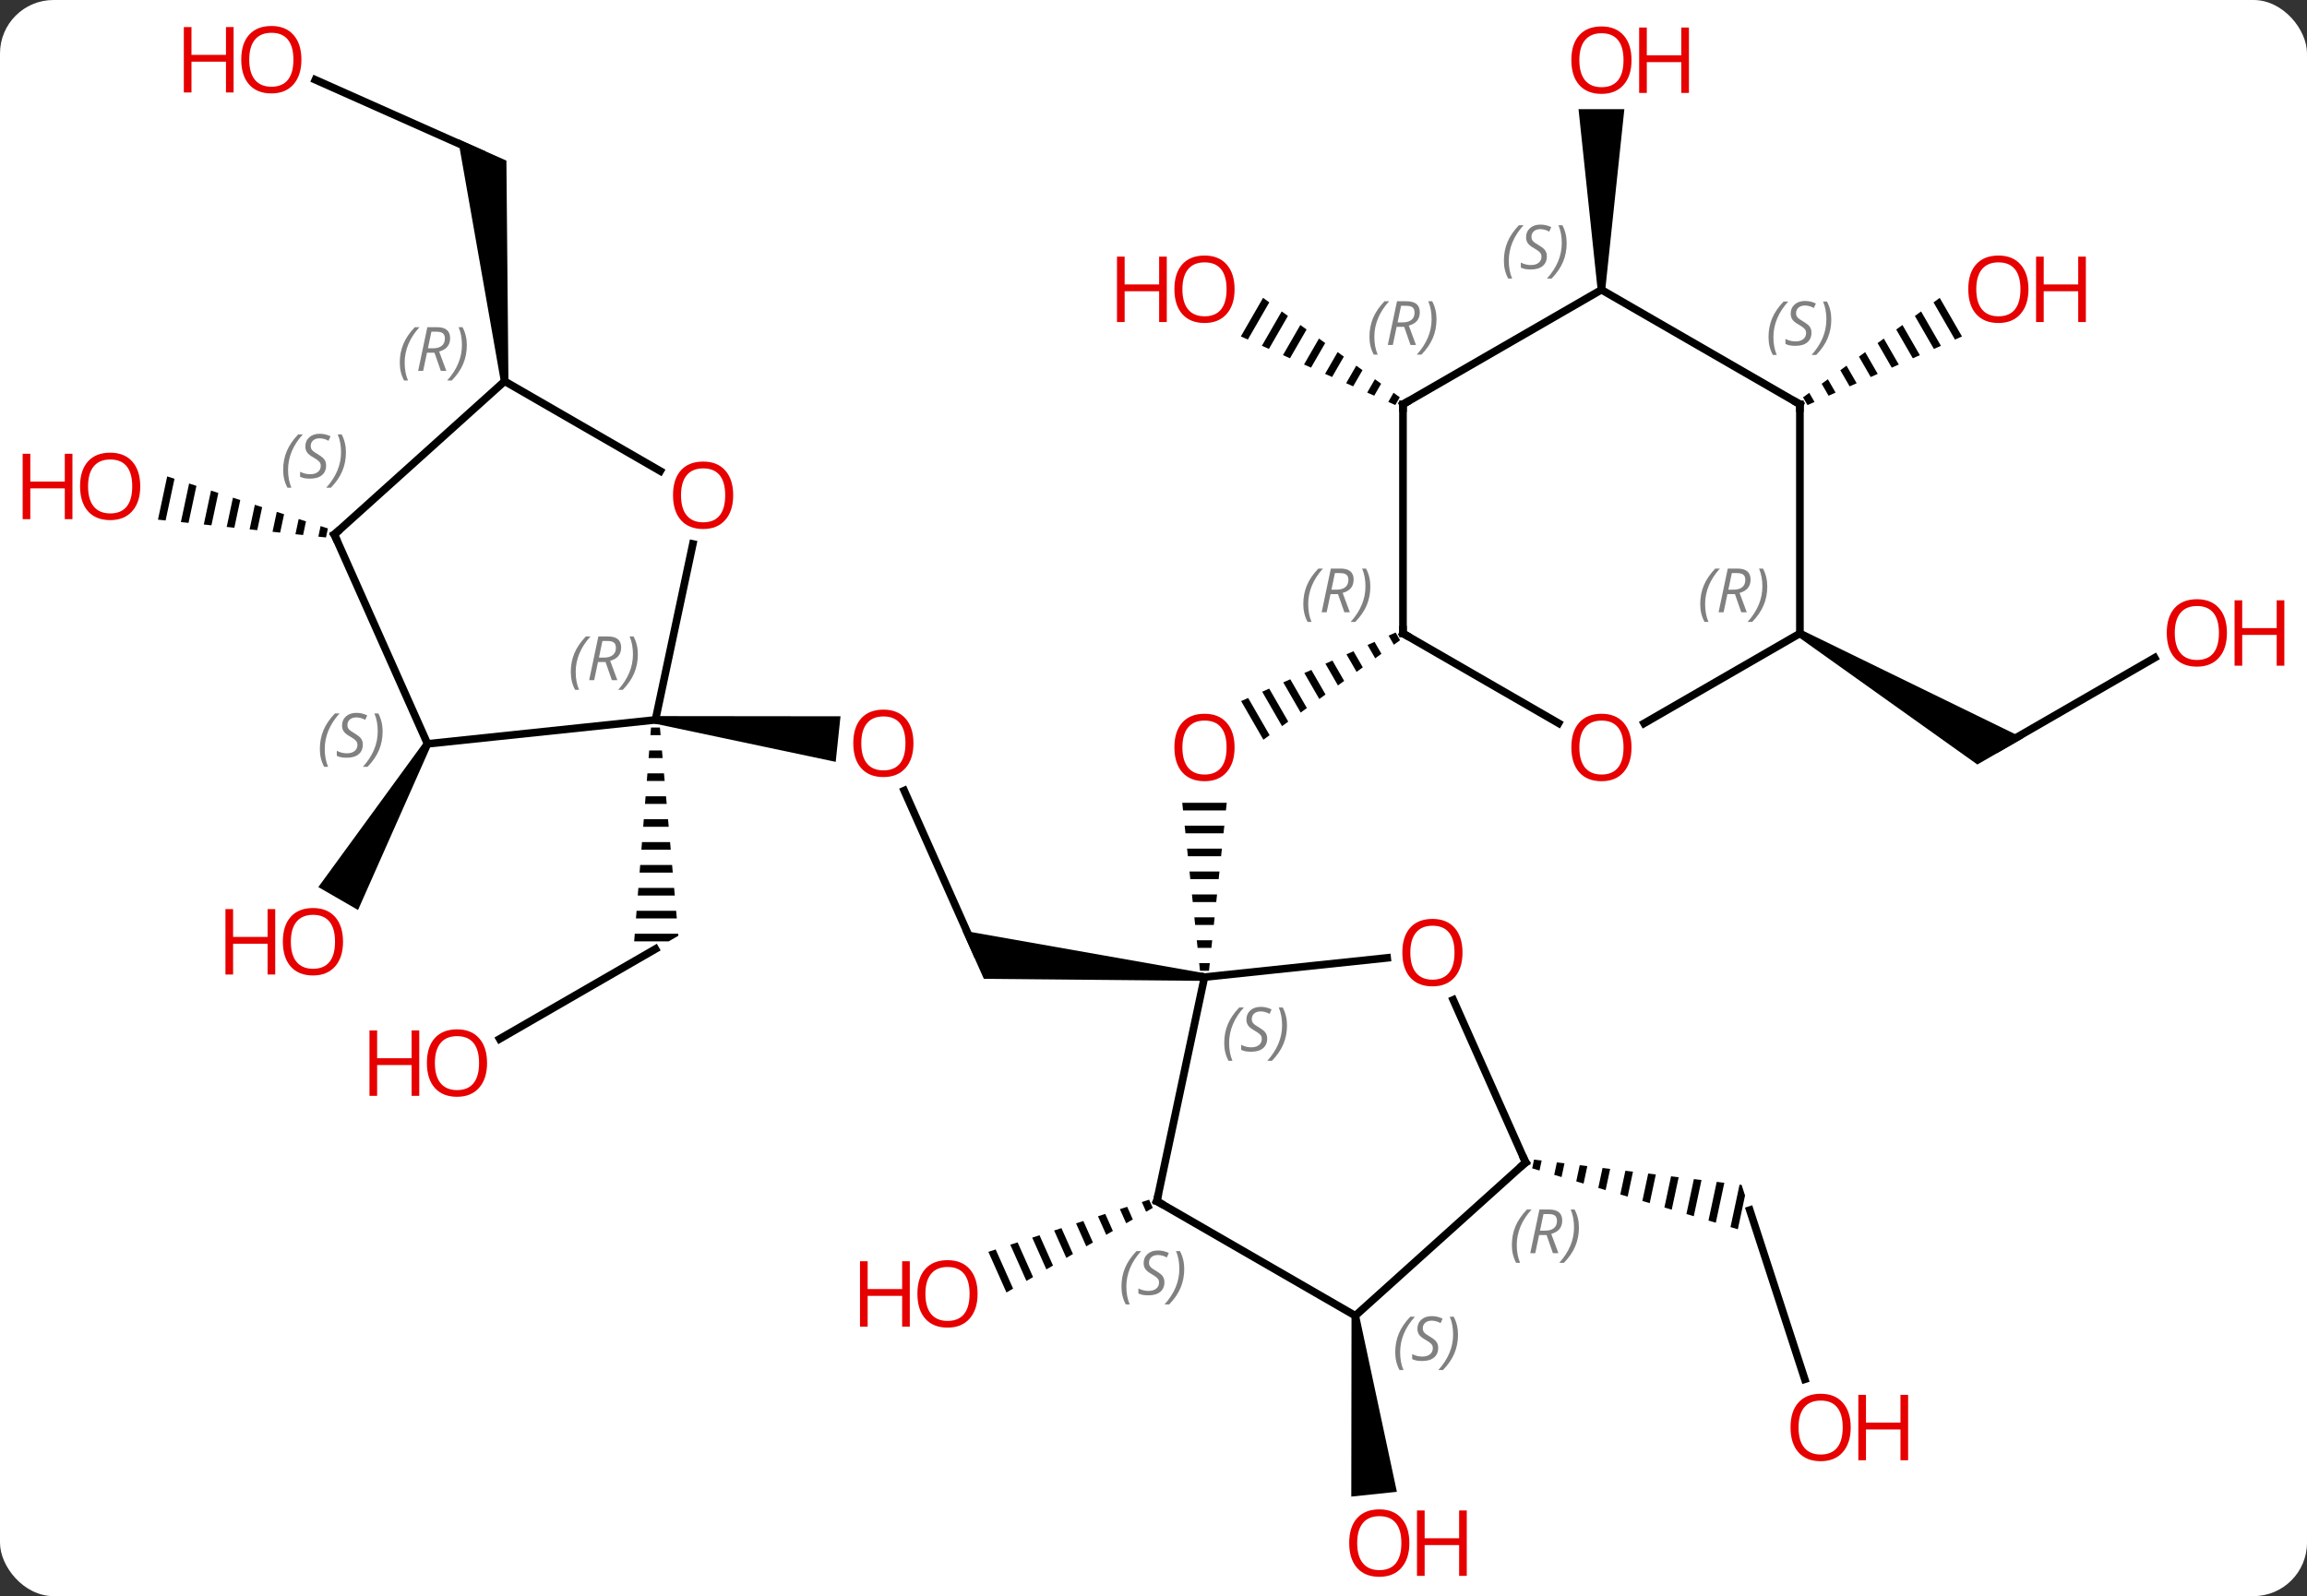 <svg width="302" viewBox="0 0 302 209" style="fill-opacity:1; color-rendering:auto; color-interpolation:auto; text-rendering:auto; stroke:black; stroke-linecap:square; stroke-miterlimit:10; shape-rendering:auto; stroke-opacity:1; fill:black; stroke-dasharray:none; font-weight:normal; stroke-width:1; font-family:'Open Sans'; font-style:normal; stroke-linejoin:miter; font-size:12; stroke-dashoffset:0; image-rendering:auto;" height="209" class="cas-substance-image" xmlns:xlink="http://www.w3.org/1999/xlink" xmlns="http://www.w3.org/2000/svg"><rect x="0" y="0" width="302" height="209" fill="#333333" stroke="none"/><svg class="cas-substance-single-component"><rect y="0" x="0" width="302" stroke="none" ry="7" rx="7" height="209" fill="white" class="cas-substance-group"/><svg y="0" x="0" width="302" viewBox="0 0 302 209" style="fill:black;" height="209" class="cas-substance-single-component-image"><svg><g><g transform="translate(151,105)" style="text-rendering:geometricPrecision; color-rendering:optimizeQuality; color-interpolation:linearRGB; stroke-linecap:butt; image-rendering:optimizeQuality;"><path style="stroke:none;" d="M3.762 0.117 L3.868 1.117 L9.482 1.117 L9.588 0.117 ZM4.079 3.117 L4.185 4.117 L9.165 4.117 L9.271 3.117 ZM4.396 6.117 L4.502 7.117 L8.848 7.117 L8.954 6.117 ZM4.714 9.117 L4.819 10.117 L8.531 10.117 L8.636 9.117 ZM5.031 12.117 L5.136 13.117 L8.214 13.117 L8.319 12.117 ZM5.348 15.117 L5.454 16.117 L7.896 16.117 L8.002 15.117 ZM5.665 18.117 L5.771 19.117 L7.579 19.117 L7.685 18.117 ZM5.982 21.117 L6.088 22.117 L7.262 22.117 L7.368 21.117 Z"/><path style="stroke:none;" d="M31.696 -22.176 L30.776 -21.768 L31.464 -20.575 L31.464 -20.575 L32.278 -21.167 L31.696 -22.176 ZM28.938 -20.951 L28.018 -20.543 L28.018 -20.543 L29.025 -18.799 L29.025 -18.799 L29.838 -19.391 L28.938 -20.951 ZM26.18 -19.727 L25.261 -19.319 L25.261 -19.319 L26.585 -17.022 L26.585 -17.022 L27.398 -17.614 L27.398 -17.614 L26.18 -19.727 ZM23.422 -18.503 L22.503 -18.095 L22.503 -18.095 L24.145 -15.246 L24.959 -15.838 L24.959 -15.838 L23.422 -18.503 ZM20.664 -17.278 L19.745 -16.87 L19.745 -16.87 L21.706 -13.47 L21.706 -13.47 L22.519 -14.062 L22.519 -14.062 L20.664 -17.278 ZM17.906 -16.054 L16.987 -15.646 L16.987 -15.646 L19.266 -11.693 L20.079 -12.286 L20.079 -12.286 L17.906 -16.054 ZM15.148 -14.83 L14.229 -14.421 L16.826 -9.917 L17.639 -10.509 L17.639 -10.509 L15.148 -14.83 ZM12.39 -13.605 L11.471 -13.197 L11.471 -13.197 L14.386 -8.141 L15.2 -8.733 L12.39 -13.605 Z"/><line y2="-1.482" y1="19.803" x2="-32.636" x1="-23.16" style="fill:none;"/><path style="stroke:none;" d="M6.727 22.444 L6.623 23.438 L-22.208 23.171 L-25.026 16.842 Z"/><path style="stroke:none;" d="M-65.251 -10.24 L-65.147 -11.234 L-40.974 -11.208 L-41.601 -5.241 Z"/><path style="stroke:none;" d="M-0.573 52.089 L-1.53 52.4 L-1.53 52.4 L-0.965 53.669 L-0.965 53.669 L-0.094 53.166 L-0.094 53.166 L-0.573 52.089 ZM-3.443 53.021 L-4.399 53.331 L-4.399 53.331 L-3.577 55.179 L-3.577 55.179 L-2.706 54.676 L-2.706 54.676 L-3.443 53.021 ZM-6.312 53.952 L-7.269 54.262 L-7.269 54.262 L-6.189 56.689 L-6.189 56.689 L-5.318 56.185 L-5.318 56.185 L-6.312 53.952 ZM-9.182 54.883 L-10.138 55.194 L-10.138 55.194 L-8.801 58.199 L-7.93 57.695 L-7.93 57.695 L-9.182 54.883 ZM-12.051 55.814 L-13.008 56.125 L-13.008 56.125 L-11.413 59.708 L-11.413 59.708 L-10.542 59.205 L-10.542 59.205 L-12.051 55.814 ZM-14.921 56.746 L-15.877 57.056 L-15.877 57.056 L-14.025 61.218 L-14.025 61.218 L-13.154 60.715 L-13.154 60.715 L-14.921 56.746 ZM-17.79 57.677 L-18.747 57.987 L-18.747 57.987 L-16.637 62.728 L-16.637 62.728 L-15.766 62.225 L-15.766 62.225 L-17.79 57.677 ZM-20.66 58.608 L-21.616 58.919 L-21.616 58.919 L-19.249 64.238 L-19.249 64.238 L-18.378 63.734 L-18.378 63.734 L-20.66 58.608 Z"/><line y2="75.602" y1="53.448" x2="85.257" x1="78.057" style="fill:none;"/><path style="stroke:none;" d="M49.814 46.843 L49.571 47.985 L49.571 47.985 L50.532 48.27 L50.532 48.27 L50.81 46.965 L50.81 46.965 L49.814 46.843 ZM52.803 47.207 L52.455 48.839 L52.455 48.839 L53.417 49.124 L53.417 49.124 L53.8 47.329 L53.8 47.329 L52.803 47.207 ZM55.793 47.572 L55.34 49.694 L55.34 49.694 L56.301 49.979 L56.301 49.979 L56.789 47.693 L56.789 47.693 L55.793 47.572 ZM58.782 47.936 L58.225 50.549 L58.225 50.549 L59.186 50.834 L59.186 50.834 L59.779 48.057 L59.779 48.057 L58.782 47.936 ZM61.771 48.3 L61.109 51.404 L61.109 51.404 L62.071 51.689 L62.768 48.421 L62.768 48.421 L61.771 48.3 ZM64.761 48.664 L63.994 52.258 L64.956 52.543 L65.757 48.785 L65.757 48.785 L64.761 48.664 ZM67.75 49.028 L66.879 53.113 L66.879 53.113 L67.84 53.398 L67.84 53.398 L68.746 49.15 L68.746 49.15 L67.75 49.028 ZM70.739 49.392 L69.763 53.968 L69.763 53.968 L70.725 54.253 L71.736 49.514 L71.736 49.514 L70.739 49.392 ZM73.729 49.757 L72.648 54.823 L72.648 54.823 L73.61 55.108 L73.61 55.108 L74.725 49.878 L74.725 49.878 L73.729 49.757 ZM76.718 50.121 L75.533 55.677 L75.533 55.677 L76.494 55.962 L76.494 55.962 L77.437 51.541 L76.986 50.153 L76.986 50.153 L76.986 50.153 L76.986 50.153 L76.718 50.121 Z"/><path style="stroke:none;" d="M25.921 67.336 L26.915 67.232 L31.86 90.34 L25.892 90.967 Z"/><path style="stroke:none;" d="M14.343 -65.997 L11.432 -60.949 L11.432 -60.949 L12.351 -60.54 L12.351 -60.54 L15.156 -65.405 L15.156 -65.405 L14.343 -65.997 ZM16.783 -64.222 L14.189 -59.723 L14.189 -59.723 L15.108 -59.315 L15.108 -59.315 L17.597 -63.63 L17.597 -63.63 L16.783 -64.222 ZM19.224 -62.446 L16.947 -58.498 L16.947 -58.498 L17.866 -58.089 L17.866 -58.089 L20.037 -61.855 L20.037 -61.855 L19.224 -62.446 ZM21.664 -60.671 L19.704 -57.272 L19.704 -57.272 L20.623 -56.864 L22.477 -60.08 L22.477 -60.08 L21.664 -60.671 ZM24.104 -58.896 L22.461 -56.047 L22.461 -56.047 L23.38 -55.638 L23.38 -55.638 L24.918 -58.304 L24.918 -58.304 L24.104 -58.896 ZM26.545 -57.121 L25.219 -54.821 L26.138 -54.413 L26.138 -54.413 L27.358 -56.529 L27.358 -56.529 L26.545 -57.121 ZM28.985 -55.346 L27.976 -53.596 L27.976 -53.596 L28.895 -53.187 L28.895 -53.187 L29.799 -54.754 L29.799 -54.754 L28.985 -55.346 ZM31.425 -53.571 L30.733 -52.37 L30.733 -52.37 L31.652 -51.962 L32.239 -52.979 L32.239 -52.979 L31.425 -53.571 Z"/><line y2="31.037" y1="19.263" x2="-85.591" x1="-65.199" style="fill:none;"/><path style="stroke:none;" d="M-65.778 -9.737 L-65.857 -8.737 L-64.522 -8.737 L-64.611 -9.737 ZM-66.014 -6.737 L-66.093 -5.737 L-64.257 -5.737 L-64.345 -6.737 ZM-66.251 -3.737 L-66.329 -2.737 L-63.992 -2.737 L-64.08 -3.737 ZM-66.487 -0.737 L-66.566 0.263 L-63.726 0.263 L-63.815 -0.737 ZM-66.723 2.263 L-66.802 3.263 L-63.461 3.263 L-63.549 2.263 ZM-66.96 5.263 L-67.038 6.263 L-63.196 6.263 L-63.284 5.263 ZM-67.196 8.263 L-67.275 9.263 L-62.93 9.263 L-63.019 8.263 ZM-67.432 11.263 L-67.511 12.263 L-62.665 12.263 L-62.753 11.263 ZM-67.669 14.263 L-67.747 15.263 L-62.4 15.263 L-62.488 14.263 ZM-67.905 17.263 L-67.984 18.263 L-63.467 18.263 L-62.199 17.531 L-62.223 17.263 Z"/><line y2="-18.87" y1="-7.059" x2="131.058" x1="110.598" style="fill:none;"/><path style="stroke:none;" d="M84.368 -21.626 L84.868 -22.492 L113.848 -8.358 L107.848 -4.894 Z"/><path style="stroke:none;" d="M59.138 -67.059 L58.138 -67.059 L55.638 -90.707 L61.638 -90.707 Z"/><path style="stroke:none;" d="M-95.467 -7.852 L-94.601 -7.352 L-104.132 14.156 L-109.329 11.156 Z"/><path style="stroke:none;" d="M102.922 -65.993 L102.109 -65.402 L104.916 -60.535 L104.916 -60.535 L105.835 -60.943 L102.922 -65.993 ZM100.482 -64.218 L99.669 -63.626 L99.669 -63.626 L102.158 -59.309 L103.077 -59.718 L103.077 -59.718 L100.482 -64.218 ZM98.042 -62.442 L97.229 -61.85 L97.229 -61.85 L99.401 -58.084 L99.401 -58.084 L100.32 -58.492 L100.32 -58.492 L98.042 -62.442 ZM95.602 -60.666 L94.788 -60.075 L96.643 -56.859 L97.562 -57.267 L97.562 -57.267 L95.602 -60.666 ZM93.162 -58.891 L92.348 -58.299 L93.886 -55.633 L93.886 -55.633 L94.805 -56.042 L93.162 -58.891 ZM90.722 -57.115 L89.908 -56.523 L89.908 -56.523 L91.128 -54.408 L92.047 -54.816 L90.722 -57.115 ZM88.281 -55.34 L87.468 -54.748 L88.371 -53.182 L88.371 -53.182 L89.29 -53.591 L88.281 -55.34 ZM85.841 -53.564 L85.028 -52.972 L85.613 -51.957 L85.613 -51.957 L86.532 -52.366 L86.532 -52.366 L85.841 -53.564 Z"/><line y2="-94.552" y1="-84.918" x2="-109.717" x1="-88.077" style="fill:none;"/><path style="stroke:none;" d="M-84.445 -55.135 L-85.439 -55.031 L-91.038 -86.784 L-84.709 -83.966 Z"/><path style="stroke:none;" d="M-129.113 -42.621 L-130.321 -36.955 L-129.322 -36.849 L-129.322 -36.849 L-128.157 -42.311 L-129.113 -42.621 ZM-126.244 -41.691 L-127.322 -36.638 L-126.323 -36.532 L-125.288 -41.382 L-126.244 -41.691 ZM-123.376 -40.762 L-124.323 -36.32 L-124.323 -36.32 L-123.323 -36.214 L-122.419 -40.452 L-123.376 -40.762 ZM-120.507 -39.833 L-121.324 -36.002 L-121.324 -36.002 L-120.324 -35.896 L-119.55 -39.523 L-119.55 -39.523 L-120.507 -39.833 ZM-117.638 -38.903 L-118.325 -35.684 L-118.325 -35.684 L-117.325 -35.579 L-116.682 -38.593 L-117.638 -38.903 ZM-114.769 -37.974 L-115.325 -35.367 L-115.325 -35.367 L-114.326 -35.261 L-114.326 -35.261 L-113.813 -37.664 L-113.813 -37.664 L-114.769 -37.974 ZM-111.9 -37.044 L-112.326 -35.049 L-112.326 -35.049 L-111.326 -34.943 L-110.944 -36.734 L-111.9 -37.044 ZM-109.032 -36.115 L-109.327 -34.731 L-109.327 -34.731 L-108.327 -34.626 L-108.327 -34.626 L-108.076 -35.805 L-109.032 -36.115 Z"/><line y2="20.426" y1="22.941" x2="30.587" x1="6.675" style="fill:none;"/><line y2="52.284" y1="22.941" x2="0.438" x1="6.675" style="fill:none;"/><line y2="47.211" y1="25.923" x2="48.714" x1="39.237" style="fill:none;"/><line y2="67.284" y1="52.284" x2="26.418" x1="0.438" style="fill:none;"/><line y2="67.284" y1="47.211" x2="26.418" x1="48.714" style="fill:none;"/><line y2="-10.3" y1="-22.059" x2="53.024" x1="32.658" style="fill:none;"/><line y2="-52.059" y1="-22.059" x2="32.658" x1="32.658" style="fill:none;"/><line y2="-22.059" y1="-10.285" x2="84.618" x1="64.225" style="fill:none;"/><line y2="-67.059" y1="-52.059" x2="58.638" x1="32.658" style="fill:none;"/><line y2="-52.059" y1="-22.059" x2="84.618" x1="84.618" style="fill:none;"/><line y2="-52.059" y1="-67.059" x2="84.618" x1="58.638" style="fill:none;"/><line y2="-33.775" y1="-10.737" x2="-60.3" x1="-65.199" style="fill:none;"/><line y2="-7.602" y1="-10.737" x2="-95.034" x1="-65.199" style="fill:none;"/><line y2="-55.083" y1="-43.324" x2="-84.942" x1="-64.573" style="fill:none;"/><line y2="-35.01" y1="-7.602" x2="-107.235" x1="-95.034" style="fill:none;"/><line y2="-35.01" y1="-55.083" x2="-107.235" x1="-84.942" style="fill:none;"/></g><g transform="translate(151,105)" style="fill:rgb(230,0,0); text-rendering:geometricPrecision; color-rendering:optimizeQuality; image-rendering:optimizeQuality; font-family:'Open Sans'; stroke:rgb(230,0,0); color-interpolation:linearRGB;"><path style="stroke:none;" d="M10.613 -7.129 Q10.613 -5.067 9.573 -3.887 Q8.534 -2.707 6.691 -2.707 Q4.8 -2.707 3.769 -3.872 Q2.737 -5.036 2.737 -7.145 Q2.737 -9.239 3.769 -10.387 Q4.8 -11.536 6.691 -11.536 Q8.55 -11.536 9.581 -10.364 Q10.613 -9.192 10.613 -7.129 ZM3.784 -7.129 Q3.784 -5.395 4.527 -4.489 Q5.269 -3.582 6.691 -3.582 Q8.113 -3.582 8.839 -4.481 Q9.566 -5.379 9.566 -7.129 Q9.566 -8.864 8.839 -9.754 Q8.113 -10.645 6.691 -10.645 Q5.269 -10.645 4.527 -9.746 Q3.784 -8.848 3.784 -7.129 Z"/><path style="stroke:none;" d="M-31.424 -7.672 Q-31.424 -5.61 -32.463 -4.43 Q-33.502 -3.25 -35.345 -3.25 Q-37.236 -3.25 -38.267 -4.415 Q-39.298 -5.579 -39.298 -7.688 Q-39.298 -9.782 -38.267 -10.93 Q-37.236 -12.079 -35.345 -12.079 Q-33.486 -12.079 -32.455 -10.907 Q-31.424 -9.735 -31.424 -7.672 ZM-38.252 -7.672 Q-38.252 -5.938 -37.509 -5.032 Q-36.767 -4.125 -35.345 -4.125 Q-33.923 -4.125 -33.197 -5.024 Q-32.47 -5.922 -32.47 -7.672 Q-32.47 -9.407 -33.197 -10.297 Q-33.923 -11.188 -35.345 -11.188 Q-36.767 -11.188 -37.509 -10.29 Q-38.252 -9.391 -38.252 -7.672 Z"/><path style="stroke:none;" d="M-23.029 64.418 Q-23.029 66.48 -24.069 67.66 Q-25.108 68.84 -26.951 68.84 Q-28.842 68.84 -29.873 67.675 Q-30.904 66.511 -30.904 64.402 Q-30.904 62.308 -29.873 61.16 Q-28.842 60.011 -26.951 60.011 Q-25.092 60.011 -24.061 61.183 Q-23.029 62.355 -23.029 64.418 ZM-29.858 64.418 Q-29.858 66.152 -29.115 67.058 Q-28.373 67.965 -26.951 67.965 Q-25.529 67.965 -24.803 67.066 Q-24.076 66.168 -24.076 64.418 Q-24.076 62.683 -24.803 61.793 Q-25.529 60.902 -26.951 60.902 Q-28.373 60.902 -29.115 61.8 Q-29.858 62.699 -29.858 64.418 Z"/><path style="stroke:none;" d="M-31.904 68.715 L-32.904 68.715 L-32.904 64.683 L-37.42 64.683 L-37.42 68.715 L-38.42 68.715 L-38.42 60.152 L-37.42 60.152 L-37.42 63.793 L-32.904 63.793 L-32.904 60.152 L-31.904 60.152 L-31.904 68.715 Z"/><path style="stroke:none;" d="M91.267 81.911 Q91.267 83.973 90.228 85.153 Q89.189 86.333 87.346 86.333 Q85.455 86.333 84.424 85.168 Q83.392 84.004 83.392 81.895 Q83.392 79.801 84.424 78.653 Q85.455 77.504 87.346 77.504 Q89.205 77.504 90.236 78.676 Q91.267 79.848 91.267 81.911 ZM84.439 81.911 Q84.439 83.645 85.182 84.551 Q85.924 85.458 87.346 85.458 Q88.767 85.458 89.494 84.559 Q90.221 83.661 90.221 81.911 Q90.221 80.176 89.494 79.286 Q88.767 78.395 87.346 78.395 Q85.924 78.395 85.182 79.293 Q84.439 80.192 84.439 81.911 Z"/><path style="stroke:none;" d="M98.783 86.208 L97.783 86.208 L97.783 82.176 L93.267 82.176 L93.267 86.208 L92.267 86.208 L92.267 77.645 L93.267 77.645 L93.267 81.286 L97.783 81.286 L97.783 77.645 L98.783 77.645 L98.783 86.208 Z"/><path style="stroke:none;" d="M33.493 97.049 Q33.493 99.111 32.454 100.291 Q31.415 101.471 29.572 101.471 Q27.681 101.471 26.65 100.306 Q25.619 99.142 25.619 97.033 Q25.619 94.939 26.65 93.791 Q27.681 92.642 29.572 92.642 Q31.431 92.642 32.462 93.814 Q33.493 94.986 33.493 97.049 ZM26.665 97.049 Q26.665 98.783 27.408 99.689 Q28.15 100.596 29.572 100.596 Q30.994 100.596 31.72 99.697 Q32.447 98.799 32.447 97.049 Q32.447 95.314 31.72 94.424 Q30.994 93.533 29.572 93.533 Q28.15 93.533 27.408 94.431 Q26.665 95.33 26.665 97.049 Z"/><path style="stroke:none;" d="M41.009 101.346 L40.009 101.346 L40.009 97.314 L35.493 97.314 L35.493 101.346 L34.493 101.346 L34.493 92.783 L35.493 92.783 L35.493 96.424 L40.009 96.424 L40.009 92.783 L41.009 92.783 L41.009 101.346 Z"/><path style="stroke:none;" d="M10.613 -67.129 Q10.613 -65.067 9.573 -63.887 Q8.534 -62.707 6.691 -62.707 Q4.8 -62.707 3.769 -63.871 Q2.737 -65.036 2.737 -67.145 Q2.737 -69.239 3.769 -70.387 Q4.8 -71.536 6.691 -71.536 Q8.55 -71.536 9.581 -70.364 Q10.613 -69.192 10.613 -67.129 ZM3.784 -67.129 Q3.784 -65.395 4.527 -64.489 Q5.269 -63.582 6.691 -63.582 Q8.113 -63.582 8.839 -64.481 Q9.566 -65.379 9.566 -67.129 Q9.566 -68.864 8.839 -69.754 Q8.113 -70.645 6.691 -70.645 Q5.269 -70.645 4.527 -69.746 Q3.784 -68.848 3.784 -67.129 Z"/><path style="stroke:none;" d="M1.738 -62.832 L0.738 -62.832 L0.738 -66.864 L-3.778 -66.864 L-3.778 -62.832 L-4.778 -62.832 L-4.778 -71.395 L-3.778 -71.395 L-3.778 -67.754 L0.738 -67.754 L0.738 -71.395 L1.738 -71.395 L1.738 -62.832 Z"/><path style="stroke:none;" d="M-87.242 34.193 Q-87.242 36.255 -88.281 37.435 Q-89.32 38.615 -91.163 38.615 Q-93.054 38.615 -94.085 37.45 Q-95.117 36.286 -95.117 34.177 Q-95.117 32.083 -94.085 30.935 Q-93.054 29.786 -91.163 29.786 Q-89.304 29.786 -88.273 30.958 Q-87.242 32.13 -87.242 34.193 ZM-94.07 34.193 Q-94.07 35.927 -93.327 36.833 Q-92.585 37.74 -91.163 37.74 Q-89.742 37.74 -89.015 36.841 Q-88.288 35.943 -88.288 34.193 Q-88.288 32.458 -89.015 31.568 Q-89.742 30.677 -91.163 30.677 Q-92.585 30.677 -93.327 31.576 Q-94.07 32.474 -94.07 34.193 Z"/><path style="stroke:none;" d="M-96.117 38.49 L-97.117 38.49 L-97.117 34.458 L-101.632 34.458 L-101.632 38.49 L-102.632 38.49 L-102.632 29.927 L-101.632 29.927 L-101.632 33.568 L-97.117 33.568 L-97.117 29.927 L-96.117 29.927 L-96.117 38.49 Z"/><path style="stroke:none;" d="M140.518 -22.129 Q140.518 -20.067 139.479 -18.887 Q138.44 -17.707 136.597 -17.707 Q134.706 -17.707 133.675 -18.872 Q132.643 -20.036 132.643 -22.145 Q132.643 -24.239 133.675 -25.387 Q134.706 -26.536 136.597 -26.536 Q138.456 -26.536 139.487 -25.364 Q140.518 -24.192 140.518 -22.129 ZM133.69 -22.129 Q133.69 -20.395 134.433 -19.489 Q135.175 -18.582 136.597 -18.582 Q138.018 -18.582 138.745 -19.481 Q139.472 -20.379 139.472 -22.129 Q139.472 -23.864 138.745 -24.754 Q138.018 -25.645 136.597 -25.645 Q135.175 -25.645 134.433 -24.747 Q133.69 -23.848 133.69 -22.129 Z"/><path style="stroke:none;" d="M148.034 -17.832 L147.034 -17.832 L147.034 -21.864 L142.518 -21.864 L142.518 -17.832 L141.518 -17.832 L141.518 -26.395 L142.518 -26.395 L142.518 -22.754 L147.034 -22.754 L147.034 -26.395 L148.034 -26.395 L148.034 -17.832 Z"/><path style="stroke:none;" d="M62.575 -97.129 Q62.575 -95.067 61.536 -93.887 Q60.497 -92.707 58.654 -92.707 Q56.763 -92.707 55.732 -93.871 Q54.7 -95.036 54.7 -97.145 Q54.7 -99.239 55.732 -100.387 Q56.763 -101.536 58.654 -101.536 Q60.513 -101.536 61.544 -100.364 Q62.575 -99.192 62.575 -97.129 ZM55.747 -97.129 Q55.747 -95.395 56.49 -94.489 Q57.232 -93.582 58.654 -93.582 Q60.075 -93.582 60.802 -94.481 Q61.529 -95.379 61.529 -97.129 Q61.529 -98.864 60.802 -99.754 Q60.075 -100.645 58.654 -100.645 Q57.232 -100.645 56.49 -99.746 Q55.747 -98.848 55.747 -97.129 Z"/><path style="stroke:none;" d="M70.091 -92.832 L69.091 -92.832 L69.091 -96.864 L64.576 -96.864 L64.576 -92.832 L63.575 -92.832 L63.575 -101.395 L64.576 -101.395 L64.576 -97.754 L69.091 -97.754 L69.091 -101.395 L70.091 -101.395 L70.091 -92.832 Z"/><path style="stroke:none;" d="M-106.097 18.308 Q-106.097 20.37 -107.136 21.55 Q-108.175 22.73 -110.018 22.73 Q-111.909 22.73 -112.94 21.566 Q-113.972 20.401 -113.972 18.292 Q-113.972 16.198 -112.94 15.05 Q-111.909 13.901 -110.018 13.901 Q-108.159 13.901 -107.128 15.073 Q-106.097 16.245 -106.097 18.308 ZM-112.925 18.308 Q-112.925 20.042 -112.182 20.948 Q-111.44 21.855 -110.018 21.855 Q-108.597 21.855 -107.87 20.956 Q-107.143 20.058 -107.143 18.308 Q-107.143 16.573 -107.87 15.683 Q-108.597 14.792 -110.018 14.792 Q-111.44 14.792 -112.182 15.691 Q-112.925 16.589 -112.925 18.308 Z"/><path style="stroke:none;" d="M-114.972 22.605 L-115.972 22.605 L-115.972 18.573 L-120.487 18.573 L-120.487 22.605 L-121.487 22.605 L-121.487 14.042 L-120.487 14.042 L-120.487 17.683 L-115.972 17.683 L-115.972 14.042 L-114.972 14.042 L-114.972 22.605 Z"/><path style="stroke:none;" d="M114.535 -67.129 Q114.535 -65.067 113.496 -63.887 Q112.457 -62.707 110.614 -62.707 Q108.723 -62.707 107.692 -63.871 Q106.66 -65.036 106.66 -67.145 Q106.66 -69.239 107.692 -70.387 Q108.723 -71.536 110.614 -71.536 Q112.473 -71.536 113.504 -70.364 Q114.535 -69.192 114.535 -67.129 ZM107.707 -67.129 Q107.707 -65.395 108.45 -64.489 Q109.192 -63.582 110.614 -63.582 Q112.035 -63.582 112.762 -64.481 Q113.489 -65.379 113.489 -67.129 Q113.489 -68.864 112.762 -69.754 Q112.035 -70.645 110.614 -70.645 Q109.192 -70.645 108.45 -69.746 Q107.707 -68.848 107.707 -67.129 Z"/><path style="stroke:none;" d="M122.051 -62.832 L121.051 -62.832 L121.051 -66.864 L116.535 -66.864 L116.535 -62.832 L115.535 -62.832 L115.535 -71.395 L116.535 -71.395 L116.535 -67.754 L121.051 -67.754 L121.051 -71.395 L122.051 -71.395 L122.051 -62.832 Z"/><path style="stroke:none;" d="M-111.544 -97.189 Q-111.544 -95.127 -112.584 -93.947 Q-113.623 -92.767 -115.466 -92.767 Q-117.357 -92.767 -118.388 -93.931 Q-119.419 -95.096 -119.419 -97.205 Q-119.419 -99.299 -118.388 -100.447 Q-117.357 -101.596 -115.466 -101.596 Q-113.607 -101.596 -112.576 -100.424 Q-111.544 -99.252 -111.544 -97.189 ZM-118.373 -97.189 Q-118.373 -95.455 -117.63 -94.549 Q-116.888 -93.642 -115.466 -93.642 Q-114.044 -93.642 -113.318 -94.541 Q-112.591 -95.439 -112.591 -97.189 Q-112.591 -98.924 -113.318 -99.814 Q-114.044 -100.705 -115.466 -100.705 Q-116.888 -100.705 -117.63 -99.806 Q-118.373 -98.908 -118.373 -97.189 Z"/><path style="stroke:none;" d="M-120.419 -92.892 L-121.419 -92.892 L-121.419 -96.924 L-125.935 -96.924 L-125.935 -92.892 L-126.935 -92.892 L-126.935 -101.455 L-125.935 -101.455 L-125.935 -97.814 L-121.419 -97.814 L-121.419 -101.455 L-120.419 -101.455 L-120.419 -92.892 Z"/><path style="stroke:none;" d="M-132.643 -41.317 Q-132.643 -39.255 -133.683 -38.075 Q-134.722 -36.895 -136.565 -36.895 Q-138.456 -36.895 -139.487 -38.059 Q-140.518 -39.224 -140.518 -41.333 Q-140.518 -43.427 -139.487 -44.575 Q-138.456 -45.724 -136.565 -45.724 Q-134.706 -45.724 -133.675 -44.552 Q-132.643 -43.38 -132.643 -41.317 ZM-139.472 -41.317 Q-139.472 -39.583 -138.729 -38.677 Q-137.987 -37.77 -136.565 -37.77 Q-135.143 -37.77 -134.417 -38.669 Q-133.69 -39.567 -133.69 -41.317 Q-133.69 -43.052 -134.417 -43.942 Q-135.143 -44.833 -136.565 -44.833 Q-137.987 -44.833 -138.729 -43.934 Q-139.472 -43.036 -139.472 -41.317 Z"/><path style="stroke:none;" d="M-141.518 -37.02 L-142.518 -37.02 L-142.518 -41.052 L-147.034 -41.052 L-147.034 -37.02 L-148.034 -37.02 L-148.034 -45.583 L-147.034 -45.583 L-147.034 -41.942 L-142.518 -41.942 L-142.518 -45.583 L-141.518 -45.583 L-141.518 -37.02 Z"/></g><g transform="translate(151,105)" style="font-size:8.4px; fill:gray; text-rendering:geometricPrecision; image-rendering:optimizeQuality; color-rendering:optimizeQuality; font-family:'Open Sans'; font-style:italic; stroke:gray; color-interpolation:linearRGB;"><path style="stroke:none;" d="M9.258 31.575 Q9.258 30.247 9.727 29.122 Q10.195 27.997 11.227 26.919 L11.836 26.919 Q10.867 27.982 10.383 29.154 Q9.899 30.325 9.899 31.56 Q9.899 32.888 10.336 33.904 L9.82 33.904 Q9.258 32.872 9.258 31.575 ZM14.881 30.982 Q14.881 31.81 14.334 32.263 Q13.787 32.716 12.787 32.716 Q12.381 32.716 12.068 32.661 Q11.756 32.607 11.474 32.466 L11.474 31.81 Q12.099 32.138 12.803 32.138 Q13.428 32.138 13.803 31.841 Q14.178 31.544 14.178 31.029 Q14.178 30.716 13.974 30.489 Q13.771 30.263 13.209 29.935 Q12.615 29.607 12.388 29.279 Q12.162 28.95 12.162 28.497 Q12.162 27.763 12.678 27.302 Q13.193 26.841 14.037 26.841 Q14.412 26.841 14.748 26.919 Q15.084 26.997 15.459 27.169 L15.193 27.763 Q14.943 27.607 14.623 27.521 Q14.303 27.435 14.037 27.435 Q13.506 27.435 13.185 27.708 Q12.865 27.982 12.865 28.45 Q12.865 28.654 12.935 28.802 Q13.006 28.95 13.146 29.083 Q13.287 29.216 13.709 29.466 Q14.271 29.81 14.474 30.005 Q14.678 30.2 14.779 30.435 Q14.881 30.669 14.881 30.982 ZM17.475 29.263 Q17.475 30.591 16.998 31.724 Q16.522 32.857 15.506 33.904 L14.897 33.904 Q16.834 31.747 16.834 29.263 Q16.834 27.935 16.397 26.919 L16.913 26.919 Q17.475 27.982 17.475 29.263 Z"/></g><g transform="translate(151,105)" style="fill:rgb(230,0,0); text-rendering:geometricPrecision; color-rendering:optimizeQuality; image-rendering:optimizeQuality; font-family:'Open Sans'; stroke:rgb(230,0,0); color-interpolation:linearRGB;"><path style="stroke:none;" d="M40.45 19.733 Q40.45 21.795 39.411 22.975 Q38.372 24.155 36.529 24.155 Q34.638 24.155 33.607 22.991 Q32.575 21.826 32.575 19.717 Q32.575 17.623 33.607 16.475 Q34.638 15.326 36.529 15.326 Q38.388 15.326 39.419 16.498 Q40.45 17.67 40.45 19.733 ZM33.622 19.733 Q33.622 21.467 34.365 22.373 Q35.107 23.28 36.529 23.28 Q37.95 23.28 38.677 22.381 Q39.404 21.483 39.404 19.733 Q39.404 17.998 38.677 17.108 Q37.95 16.217 36.529 16.217 Q35.107 16.217 34.365 17.116 Q33.622 18.014 33.622 19.733 Z"/></g><g transform="translate(151,105)" style="stroke-linecap:butt; text-rendering:geometricPrecision; color-rendering:optimizeQuality; image-rendering:optimizeQuality; font-family:'Open Sans'; color-interpolation:linearRGB; stroke-miterlimit:5;"><path style="fill:none;" d="M0.542 51.795 L0.438 52.284 L0.871 52.534"/></g><g transform="translate(151,105)" style="stroke-linecap:butt; font-size:8.4px; fill:gray; text-rendering:geometricPrecision; image-rendering:optimizeQuality; color-rendering:optimizeQuality; font-family:'Open Sans'; font-style:italic; stroke:gray; color-interpolation:linearRGB; stroke-miterlimit:5;"><path style="stroke:none;" d="M-4.194 63.473 Q-4.194 62.145 -3.725 61.02 Q-3.256 59.895 -2.225 58.817 L-1.615 58.817 Q-2.584 59.88 -3.069 61.052 Q-3.553 62.223 -3.553 63.458 Q-3.553 64.786 -3.115 65.802 L-3.631 65.802 Q-4.194 64.77 -4.194 63.473 ZM1.429 62.88 Q1.429 63.708 0.882 64.161 Q0.335 64.614 -0.665 64.614 Q-1.071 64.614 -1.383 64.559 Q-1.696 64.505 -1.977 64.364 L-1.977 63.708 Q-1.352 64.036 -0.649 64.036 Q-0.024 64.036 0.351 63.739 Q0.726 63.442 0.726 62.927 Q0.726 62.614 0.523 62.388 Q0.32 62.161 -0.243 61.833 Q-0.837 61.505 -1.063 61.177 Q-1.29 60.848 -1.29 60.395 Q-1.29 59.661 -0.774 59.2 Q-0.259 58.739 0.585 58.739 Q0.96 58.739 1.296 58.817 Q1.632 58.895 2.007 59.067 L1.742 59.661 Q1.492 59.505 1.171 59.419 Q0.851 59.333 0.585 59.333 Q0.054 59.333 -0.266 59.606 Q-0.587 59.88 -0.587 60.348 Q-0.587 60.552 -0.516 60.7 Q-0.446 60.848 -0.305 60.981 Q-0.165 61.114 0.257 61.364 Q0.82 61.708 1.023 61.903 Q1.226 62.098 1.327 62.333 Q1.429 62.567 1.429 62.88 ZM4.024 61.161 Q4.024 62.489 3.547 63.622 Q3.07 64.755 2.055 65.802 L1.445 65.802 Q3.383 63.645 3.383 61.161 Q3.383 59.833 2.945 58.817 L3.461 58.817 Q4.024 59.88 4.024 61.161 Z"/><path style="fill:none; stroke:black;" d="M48.511 46.754 L48.714 47.211 L48.342 47.545"/><path style="stroke:none;" d="M46.913 58.034 Q46.913 56.706 47.382 55.581 Q47.851 54.456 48.882 53.378 L49.491 53.378 Q48.523 54.441 48.038 55.612 Q47.554 56.784 47.554 58.019 Q47.554 59.347 47.991 60.362 L47.476 60.362 Q46.913 59.331 46.913 58.034 ZM50.473 56.722 L49.973 59.097 L49.317 59.097 L50.52 53.378 L51.77 53.378 Q53.505 53.378 53.505 54.816 Q53.505 56.175 52.067 56.566 L53.005 59.097 L52.286 59.097 L51.458 56.722 L50.473 56.722 ZM51.051 53.972 Q50.661 55.894 50.598 56.144 L51.255 56.144 Q52.005 56.144 52.411 55.816 Q52.817 55.487 52.817 54.862 Q52.817 54.394 52.559 54.183 Q52.301 53.972 51.708 53.972 L51.051 53.972 ZM55.691 55.722 Q55.691 57.05 55.214 58.183 Q54.737 59.316 53.722 60.362 L53.112 60.362 Q55.05 58.206 55.05 55.722 Q55.05 54.394 54.612 53.378 L55.128 53.378 Q55.691 54.441 55.691 55.722 Z"/><path style="stroke:none;" d="M31.645 72.071 Q31.645 70.743 32.114 69.618 Q32.583 68.493 33.614 67.415 L34.223 67.415 Q33.255 68.477 32.77 69.649 Q32.286 70.821 32.286 72.055 Q32.286 73.383 32.723 74.399 L32.208 74.399 Q31.645 73.368 31.645 72.071 ZM37.268 71.477 Q37.268 72.305 36.721 72.758 Q36.174 73.211 35.174 73.211 Q34.768 73.211 34.455 73.157 Q34.143 73.102 33.862 72.961 L33.862 72.305 Q34.487 72.633 35.19 72.633 Q35.815 72.633 36.19 72.336 Q36.565 72.04 36.565 71.524 Q36.565 71.211 36.362 70.985 Q36.158 70.758 35.596 70.43 Q35.002 70.102 34.776 69.774 Q34.549 69.446 34.549 68.993 Q34.549 68.258 35.065 67.797 Q35.58 67.336 36.424 67.336 Q36.799 67.336 37.135 67.415 Q37.471 67.493 37.846 67.665 L37.58 68.258 Q37.33 68.102 37.01 68.016 Q36.69 67.93 36.424 67.93 Q35.893 67.93 35.573 68.204 Q35.252 68.477 35.252 68.946 Q35.252 69.149 35.323 69.297 Q35.393 69.446 35.533 69.579 Q35.674 69.711 36.096 69.961 Q36.658 70.305 36.862 70.5 Q37.065 70.696 37.166 70.93 Q37.268 71.165 37.268 71.477 ZM39.862 69.758 Q39.862 71.086 39.386 72.219 Q38.909 73.352 37.894 74.399 L37.284 74.399 Q39.222 72.243 39.222 69.758 Q39.222 68.43 38.784 67.415 L39.3 67.415 Q39.862 68.477 39.862 69.758 Z"/><path style="fill:none; stroke:black;" d="M33.091 -21.809 L32.658 -22.059 L32.658 -22.559"/><path style="stroke:none;" d="M19.609 -25.895 Q19.609 -27.223 20.078 -28.348 Q20.547 -29.473 21.578 -30.551 L22.187 -30.551 Q21.218 -29.489 20.734 -28.317 Q20.25 -27.145 20.25 -25.91 Q20.25 -24.582 20.687 -23.567 L20.172 -23.567 Q19.609 -24.598 19.609 -25.895 ZM23.169 -27.207 L22.669 -24.832 L22.013 -24.832 L23.216 -30.551 L24.466 -30.551 Q26.2 -30.551 26.2 -29.114 Q26.2 -27.754 24.763 -27.364 L25.7 -24.832 L24.982 -24.832 L24.154 -27.207 L23.169 -27.207 ZM23.747 -29.957 Q23.357 -28.035 23.294 -27.785 L23.95 -27.785 Q24.7 -27.785 25.107 -28.114 Q25.513 -28.442 25.513 -29.067 Q25.513 -29.535 25.255 -29.746 Q24.997 -29.957 24.404 -29.957 L23.747 -29.957 ZM28.386 -28.207 Q28.386 -26.879 27.91 -25.746 Q27.433 -24.614 26.418 -23.567 L25.808 -23.567 Q27.746 -25.723 27.746 -28.207 Q27.746 -29.535 27.308 -30.551 L27.824 -30.551 Q28.386 -29.489 28.386 -28.207 Z"/></g><g transform="translate(151,105)" style="stroke-linecap:butt; fill:rgb(230,0,0); text-rendering:geometricPrecision; color-rendering:optimizeQuality; image-rendering:optimizeQuality; font-family:'Open Sans'; stroke:rgb(230,0,0); color-interpolation:linearRGB; stroke-miterlimit:5;"><path style="stroke:none;" d="M62.575 -7.129 Q62.575 -5.067 61.536 -3.887 Q60.497 -2.707 58.654 -2.707 Q56.763 -2.707 55.732 -3.872 Q54.7 -5.036 54.7 -7.145 Q54.7 -9.239 55.732 -10.387 Q56.763 -11.536 58.654 -11.536 Q60.513 -11.536 61.544 -10.364 Q62.575 -9.192 62.575 -7.129 ZM55.747 -7.129 Q55.747 -5.395 56.49 -4.489 Q57.232 -3.582 58.654 -3.582 Q60.075 -3.582 60.802 -4.481 Q61.529 -5.379 61.529 -7.129 Q61.529 -8.864 60.802 -9.754 Q60.075 -10.645 58.654 -10.645 Q57.232 -10.645 56.49 -9.746 Q55.747 -8.848 55.747 -7.129 Z"/><path style="fill:none; stroke:black;" d="M32.658 -51.559 L32.658 -52.059 L33.091 -52.309"/></g><g transform="translate(151,105)" style="stroke-linecap:butt; font-size:8.4px; fill:gray; text-rendering:geometricPrecision; image-rendering:optimizeQuality; color-rendering:optimizeQuality; font-family:'Open Sans'; font-style:italic; stroke:gray; color-interpolation:linearRGB; stroke-miterlimit:5;"><path style="stroke:none;" d="M28.269 -60.895 Q28.269 -62.223 28.738 -63.348 Q29.207 -64.473 30.238 -65.551 L30.847 -65.551 Q29.878 -64.489 29.394 -63.317 Q28.91 -62.145 28.91 -60.911 Q28.91 -59.582 29.347 -58.567 L28.832 -58.567 Q28.269 -59.598 28.269 -60.895 ZM31.829 -62.207 L31.329 -59.832 L30.673 -59.832 L31.876 -65.551 L33.126 -65.551 Q34.86 -65.551 34.86 -64.114 Q34.86 -62.754 33.423 -62.364 L34.36 -59.832 L33.642 -59.832 L32.813 -62.207 L31.829 -62.207 ZM32.407 -64.957 Q32.017 -63.036 31.954 -62.786 L32.61 -62.786 Q33.36 -62.786 33.767 -63.114 Q34.173 -63.442 34.173 -64.067 Q34.173 -64.536 33.915 -64.746 Q33.657 -64.957 33.063 -64.957 L32.407 -64.957 ZM37.046 -63.207 Q37.046 -61.879 36.57 -60.746 Q36.093 -59.614 35.078 -58.567 L34.468 -58.567 Q36.406 -60.723 36.406 -63.207 Q36.406 -64.536 35.968 -65.551 L36.484 -65.551 Q37.046 -64.489 37.046 -63.207 Z"/><path style="stroke:none;" d="M71.569 -25.895 Q71.569 -27.223 72.038 -28.348 Q72.507 -29.473 73.538 -30.551 L74.147 -30.551 Q73.178 -29.489 72.694 -28.317 Q72.21 -27.145 72.21 -25.911 Q72.21 -24.582 72.647 -23.567 L72.132 -23.567 Q71.569 -24.598 71.569 -25.895 ZM75.129 -27.207 L74.629 -24.832 L73.973 -24.832 L75.176 -30.551 L76.426 -30.551 Q78.16 -30.551 78.16 -29.114 Q78.16 -27.754 76.723 -27.364 L77.66 -24.832 L76.942 -24.832 L76.114 -27.207 L75.129 -27.207 ZM75.707 -29.957 Q75.317 -28.036 75.254 -27.786 L75.91 -27.786 Q76.66 -27.786 77.067 -28.114 Q77.473 -28.442 77.473 -29.067 Q77.473 -29.536 77.215 -29.747 Q76.957 -29.957 76.364 -29.957 L75.707 -29.957 ZM80.347 -28.207 Q80.347 -26.879 79.87 -25.747 Q79.393 -24.614 78.378 -23.567 L77.768 -23.567 Q79.706 -25.723 79.706 -28.207 Q79.706 -29.536 79.268 -30.551 L79.784 -30.551 Q80.347 -29.489 80.347 -28.207 Z"/><path style="stroke:none;" d="M45.869 -70.856 Q45.869 -72.184 46.338 -73.309 Q46.807 -74.434 47.838 -75.512 L48.447 -75.512 Q47.479 -74.45 46.994 -73.278 Q46.51 -72.106 46.51 -70.872 Q46.51 -69.543 46.947 -68.528 L46.432 -68.528 Q45.869 -69.559 45.869 -70.856 ZM51.492 -71.45 Q51.492 -70.622 50.945 -70.168 Q50.398 -69.715 49.398 -69.715 Q48.992 -69.715 48.679 -69.77 Q48.367 -69.825 48.086 -69.965 L48.086 -70.622 Q48.711 -70.293 49.414 -70.293 Q50.039 -70.293 50.414 -70.59 Q50.789 -70.887 50.789 -71.403 Q50.789 -71.715 50.586 -71.942 Q50.383 -72.168 49.82 -72.497 Q49.226 -72.825 49 -73.153 Q48.773 -73.481 48.773 -73.934 Q48.773 -74.668 49.289 -75.129 Q49.804 -75.59 50.648 -75.59 Q51.023 -75.59 51.359 -75.512 Q51.695 -75.434 52.07 -75.262 L51.804 -74.668 Q51.554 -74.825 51.234 -74.911 Q50.914 -74.997 50.648 -74.997 Q50.117 -74.997 49.797 -74.723 Q49.476 -74.45 49.476 -73.981 Q49.476 -73.778 49.547 -73.629 Q49.617 -73.481 49.758 -73.348 Q49.898 -73.215 50.32 -72.965 Q50.883 -72.622 51.086 -72.426 Q51.289 -72.231 51.39 -71.997 Q51.492 -71.762 51.492 -71.45 ZM54.086 -73.168 Q54.086 -71.84 53.61 -70.708 Q53.133 -69.575 52.118 -68.528 L51.508 -68.528 Q53.446 -70.684 53.446 -73.168 Q53.446 -74.497 53.008 -75.512 L53.524 -75.512 Q54.086 -74.45 54.086 -73.168 Z"/><path style="fill:none; stroke:black;" d="M84.618 -51.559 L84.618 -52.059 L84.185 -52.309"/><path style="stroke:none;" d="M80.51 -60.856 Q80.51 -62.184 80.978 -63.309 Q81.447 -64.434 82.478 -65.512 L83.088 -65.512 Q82.119 -64.45 81.635 -63.278 Q81.15 -62.106 81.15 -60.871 Q81.15 -59.543 81.588 -58.528 L81.072 -58.528 Q80.51 -59.559 80.51 -60.856 ZM86.132 -61.45 Q86.132 -60.621 85.585 -60.168 Q85.038 -59.715 84.038 -59.715 Q83.632 -59.715 83.32 -59.77 Q83.007 -59.825 82.726 -59.965 L82.726 -60.621 Q83.351 -60.293 84.054 -60.293 Q84.679 -60.293 85.054 -60.59 Q85.429 -60.887 85.429 -61.403 Q85.429 -61.715 85.226 -61.942 Q85.023 -62.168 84.46 -62.496 Q83.866 -62.825 83.64 -63.153 Q83.413 -63.481 83.413 -63.934 Q83.413 -64.668 83.929 -65.129 Q84.445 -65.59 85.288 -65.59 Q85.663 -65.59 85.999 -65.512 Q86.335 -65.434 86.71 -65.262 L86.445 -64.668 Q86.195 -64.825 85.874 -64.911 Q85.554 -64.996 85.288 -64.996 Q84.757 -64.996 84.437 -64.723 Q84.116 -64.45 84.116 -63.981 Q84.116 -63.778 84.187 -63.629 Q84.257 -63.481 84.398 -63.348 Q84.538 -63.215 84.96 -62.965 Q85.523 -62.621 85.726 -62.426 Q85.929 -62.231 86.031 -61.996 Q86.132 -61.762 86.132 -61.45 ZM88.727 -63.168 Q88.727 -61.84 88.25 -60.707 Q87.773 -59.575 86.758 -58.528 L86.148 -58.528 Q88.086 -60.684 88.086 -63.168 Q88.086 -64.496 87.648 -65.512 L88.164 -65.512 Q88.727 -64.45 88.727 -63.168 Z"/><path style="stroke:none;" d="M-76.279 -17.005 Q-76.279 -18.333 -75.81 -19.458 Q-75.341 -20.583 -74.31 -21.661 L-73.7 -21.661 Q-74.669 -20.599 -75.154 -19.427 Q-75.638 -18.255 -75.638 -17.02 Q-75.638 -15.692 -75.2 -14.677 L-75.716 -14.677 Q-76.279 -15.708 -76.279 -17.005 ZM-72.719 -18.317 L-73.219 -15.942 L-73.875 -15.942 L-72.672 -21.661 L-71.422 -21.661 Q-69.687 -21.661 -69.687 -20.224 Q-69.687 -18.864 -71.125 -18.474 L-70.187 -15.942 L-70.906 -15.942 L-71.734 -18.317 L-72.719 -18.317 ZM-72.14 -21.067 Q-72.531 -19.145 -72.594 -18.895 L-71.937 -18.895 Q-71.187 -18.895 -70.781 -19.224 Q-70.375 -19.552 -70.375 -20.177 Q-70.375 -20.645 -70.633 -20.856 Q-70.89 -21.067 -71.484 -21.067 L-72.14 -21.067 ZM-67.501 -19.317 Q-67.501 -17.989 -67.978 -16.856 Q-68.454 -15.723 -69.47 -14.677 L-70.079 -14.677 Q-68.142 -16.833 -68.142 -19.317 Q-68.142 -20.645 -68.579 -21.661 L-68.064 -21.661 Q-67.501 -20.599 -67.501 -19.317 Z"/></g><g transform="translate(151,105)" style="stroke-linecap:butt; fill:rgb(230,0,0); text-rendering:geometricPrecision; color-rendering:optimizeQuality; image-rendering:optimizeQuality; font-family:'Open Sans'; stroke:rgb(230,0,0); color-interpolation:linearRGB; stroke-miterlimit:5;"><path style="stroke:none;" d="M-55.022 -40.153 Q-55.022 -38.091 -56.061 -36.911 Q-57.1 -35.731 -58.943 -35.731 Q-60.834 -35.731 -61.865 -36.895 Q-62.897 -38.06 -62.897 -40.169 Q-62.897 -42.263 -61.865 -43.411 Q-60.834 -44.56 -58.943 -44.56 Q-57.084 -44.56 -56.053 -43.388 Q-55.022 -42.216 -55.022 -40.153 ZM-61.85 -40.153 Q-61.85 -38.419 -61.107 -37.513 Q-60.365 -36.606 -58.943 -36.606 Q-57.522 -36.606 -56.795 -37.505 Q-56.068 -38.403 -56.068 -40.153 Q-56.068 -41.888 -56.795 -42.778 Q-57.522 -43.669 -58.943 -43.669 Q-60.365 -43.669 -61.107 -42.77 Q-61.85 -41.872 -61.85 -40.153 Z"/></g><g transform="translate(151,105)" style="stroke-linecap:butt; font-size:8.4px; fill:gray; text-rendering:geometricPrecision; image-rendering:optimizeQuality; color-rendering:optimizeQuality; font-family:'Open Sans'; font-style:italic; stroke:gray; color-interpolation:linearRGB; stroke-miterlimit:5;"><path style="stroke:none;" d="M-109.129 -6.923 Q-109.129 -8.251 -108.66 -9.376 Q-108.191 -10.501 -107.16 -11.579 L-106.551 -11.579 Q-107.519 -10.516 -108.004 -9.344 Q-108.488 -8.173 -108.488 -6.938 Q-108.488 -5.61 -108.051 -4.594 L-108.566 -4.594 Q-109.129 -5.626 -109.129 -6.923 ZM-103.506 -7.516 Q-103.506 -6.688 -104.053 -6.235 Q-104.6 -5.782 -105.6 -5.782 Q-106.006 -5.782 -106.319 -5.837 Q-106.631 -5.891 -106.912 -6.032 L-106.912 -6.688 Q-106.287 -6.36 -105.584 -6.36 Q-104.959 -6.36 -104.584 -6.657 Q-104.209 -6.954 -104.209 -7.469 Q-104.209 -7.782 -104.412 -8.008 Q-104.616 -8.235 -105.178 -8.563 Q-105.772 -8.891 -105.998 -9.219 Q-106.225 -9.548 -106.225 -10.001 Q-106.225 -10.735 -105.709 -11.196 Q-105.194 -11.657 -104.35 -11.657 Q-103.975 -11.657 -103.639 -11.579 Q-103.303 -11.501 -102.928 -11.329 L-103.194 -10.735 Q-103.444 -10.891 -103.764 -10.977 Q-104.084 -11.063 -104.35 -11.063 Q-104.881 -11.063 -105.201 -10.79 Q-105.522 -10.516 -105.522 -10.048 Q-105.522 -9.844 -105.451 -9.696 Q-105.381 -9.548 -105.241 -9.415 Q-105.1 -9.282 -104.678 -9.032 Q-104.116 -8.688 -103.912 -8.493 Q-103.709 -8.298 -103.608 -8.063 Q-103.506 -7.829 -103.506 -7.516 ZM-100.912 -9.235 Q-100.912 -7.907 -101.388 -6.774 Q-101.865 -5.641 -102.88 -4.594 L-103.49 -4.594 Q-101.552 -6.751 -101.552 -9.235 Q-101.552 -10.563 -101.99 -11.579 L-101.474 -11.579 Q-100.912 -10.516 -100.912 -9.235 Z"/><path style="stroke:none;" d="M-98.666 -57.503 Q-98.666 -58.831 -98.198 -59.956 Q-97.729 -61.081 -96.698 -62.159 L-96.088 -62.159 Q-97.057 -61.096 -97.541 -59.925 Q-98.026 -58.753 -98.026 -57.518 Q-98.026 -56.19 -97.588 -55.175 L-98.104 -55.175 Q-98.666 -56.206 -98.666 -57.503 ZM-95.106 -58.815 L-95.606 -56.44 L-96.263 -56.44 L-95.059 -62.159 L-93.809 -62.159 Q-92.075 -62.159 -92.075 -60.721 Q-92.075 -59.362 -93.513 -58.971 L-92.575 -56.44 L-93.294 -56.44 L-94.122 -58.815 L-95.106 -58.815 ZM-94.528 -61.565 Q-94.919 -59.643 -94.981 -59.393 L-94.325 -59.393 Q-93.575 -59.393 -93.169 -59.721 Q-92.763 -60.05 -92.763 -60.675 Q-92.763 -61.143 -93.02 -61.354 Q-93.278 -61.565 -93.872 -61.565 L-94.528 -61.565 ZM-89.889 -59.815 Q-89.889 -58.487 -90.366 -57.354 Q-90.842 -56.221 -91.858 -55.175 L-92.467 -55.175 Q-90.53 -57.331 -90.53 -59.815 Q-90.53 -61.143 -90.967 -62.159 L-90.452 -62.159 Q-89.889 -61.096 -89.889 -59.815 Z"/><path style="fill:none; stroke:black;" d="M-107.032 -34.553 L-107.235 -35.01 L-106.863 -35.345"/><path style="stroke:none;" d="M-113.932 -43.466 Q-113.932 -44.794 -113.463 -45.919 Q-112.994 -47.044 -111.963 -48.122 L-111.354 -48.122 Q-112.323 -47.06 -112.807 -45.888 Q-113.291 -44.716 -113.291 -43.482 Q-113.291 -42.154 -112.854 -41.138 L-113.369 -41.138 Q-113.932 -42.169 -113.932 -43.466 ZM-108.309 -44.06 Q-108.309 -43.232 -108.856 -42.779 Q-109.403 -42.325 -110.403 -42.325 Q-110.809 -42.325 -111.122 -42.38 Q-111.434 -42.435 -111.716 -42.575 L-111.716 -43.232 Q-111.091 -42.904 -110.387 -42.904 Q-109.762 -42.904 -109.387 -43.2 Q-109.012 -43.497 -109.012 -44.013 Q-109.012 -44.325 -109.216 -44.552 Q-109.419 -44.779 -109.981 -45.107 Q-110.575 -45.435 -110.802 -45.763 Q-111.028 -46.091 -111.028 -46.544 Q-111.028 -47.279 -110.512 -47.739 Q-109.997 -48.2 -109.153 -48.2 Q-108.778 -48.2 -108.442 -48.122 Q-108.106 -48.044 -107.731 -47.872 L-107.997 -47.279 Q-108.247 -47.435 -108.567 -47.521 Q-108.887 -47.607 -109.153 -47.607 Q-109.684 -47.607 -110.005 -47.333 Q-110.325 -47.06 -110.325 -46.591 Q-110.325 -46.388 -110.255 -46.239 Q-110.184 -46.091 -110.044 -45.958 Q-109.903 -45.825 -109.481 -45.575 Q-108.919 -45.232 -108.716 -45.036 Q-108.512 -44.841 -108.411 -44.607 Q-108.309 -44.372 -108.309 -44.06 ZM-105.715 -45.779 Q-105.715 -44.45 -106.191 -43.318 Q-106.668 -42.185 -107.684 -41.138 L-108.293 -41.138 Q-106.355 -43.294 -106.355 -45.779 Q-106.355 -47.107 -106.793 -48.122 L-106.277 -48.122 Q-105.715 -47.06 -105.715 -45.779 Z"/></g></g></svg></svg></svg></svg>